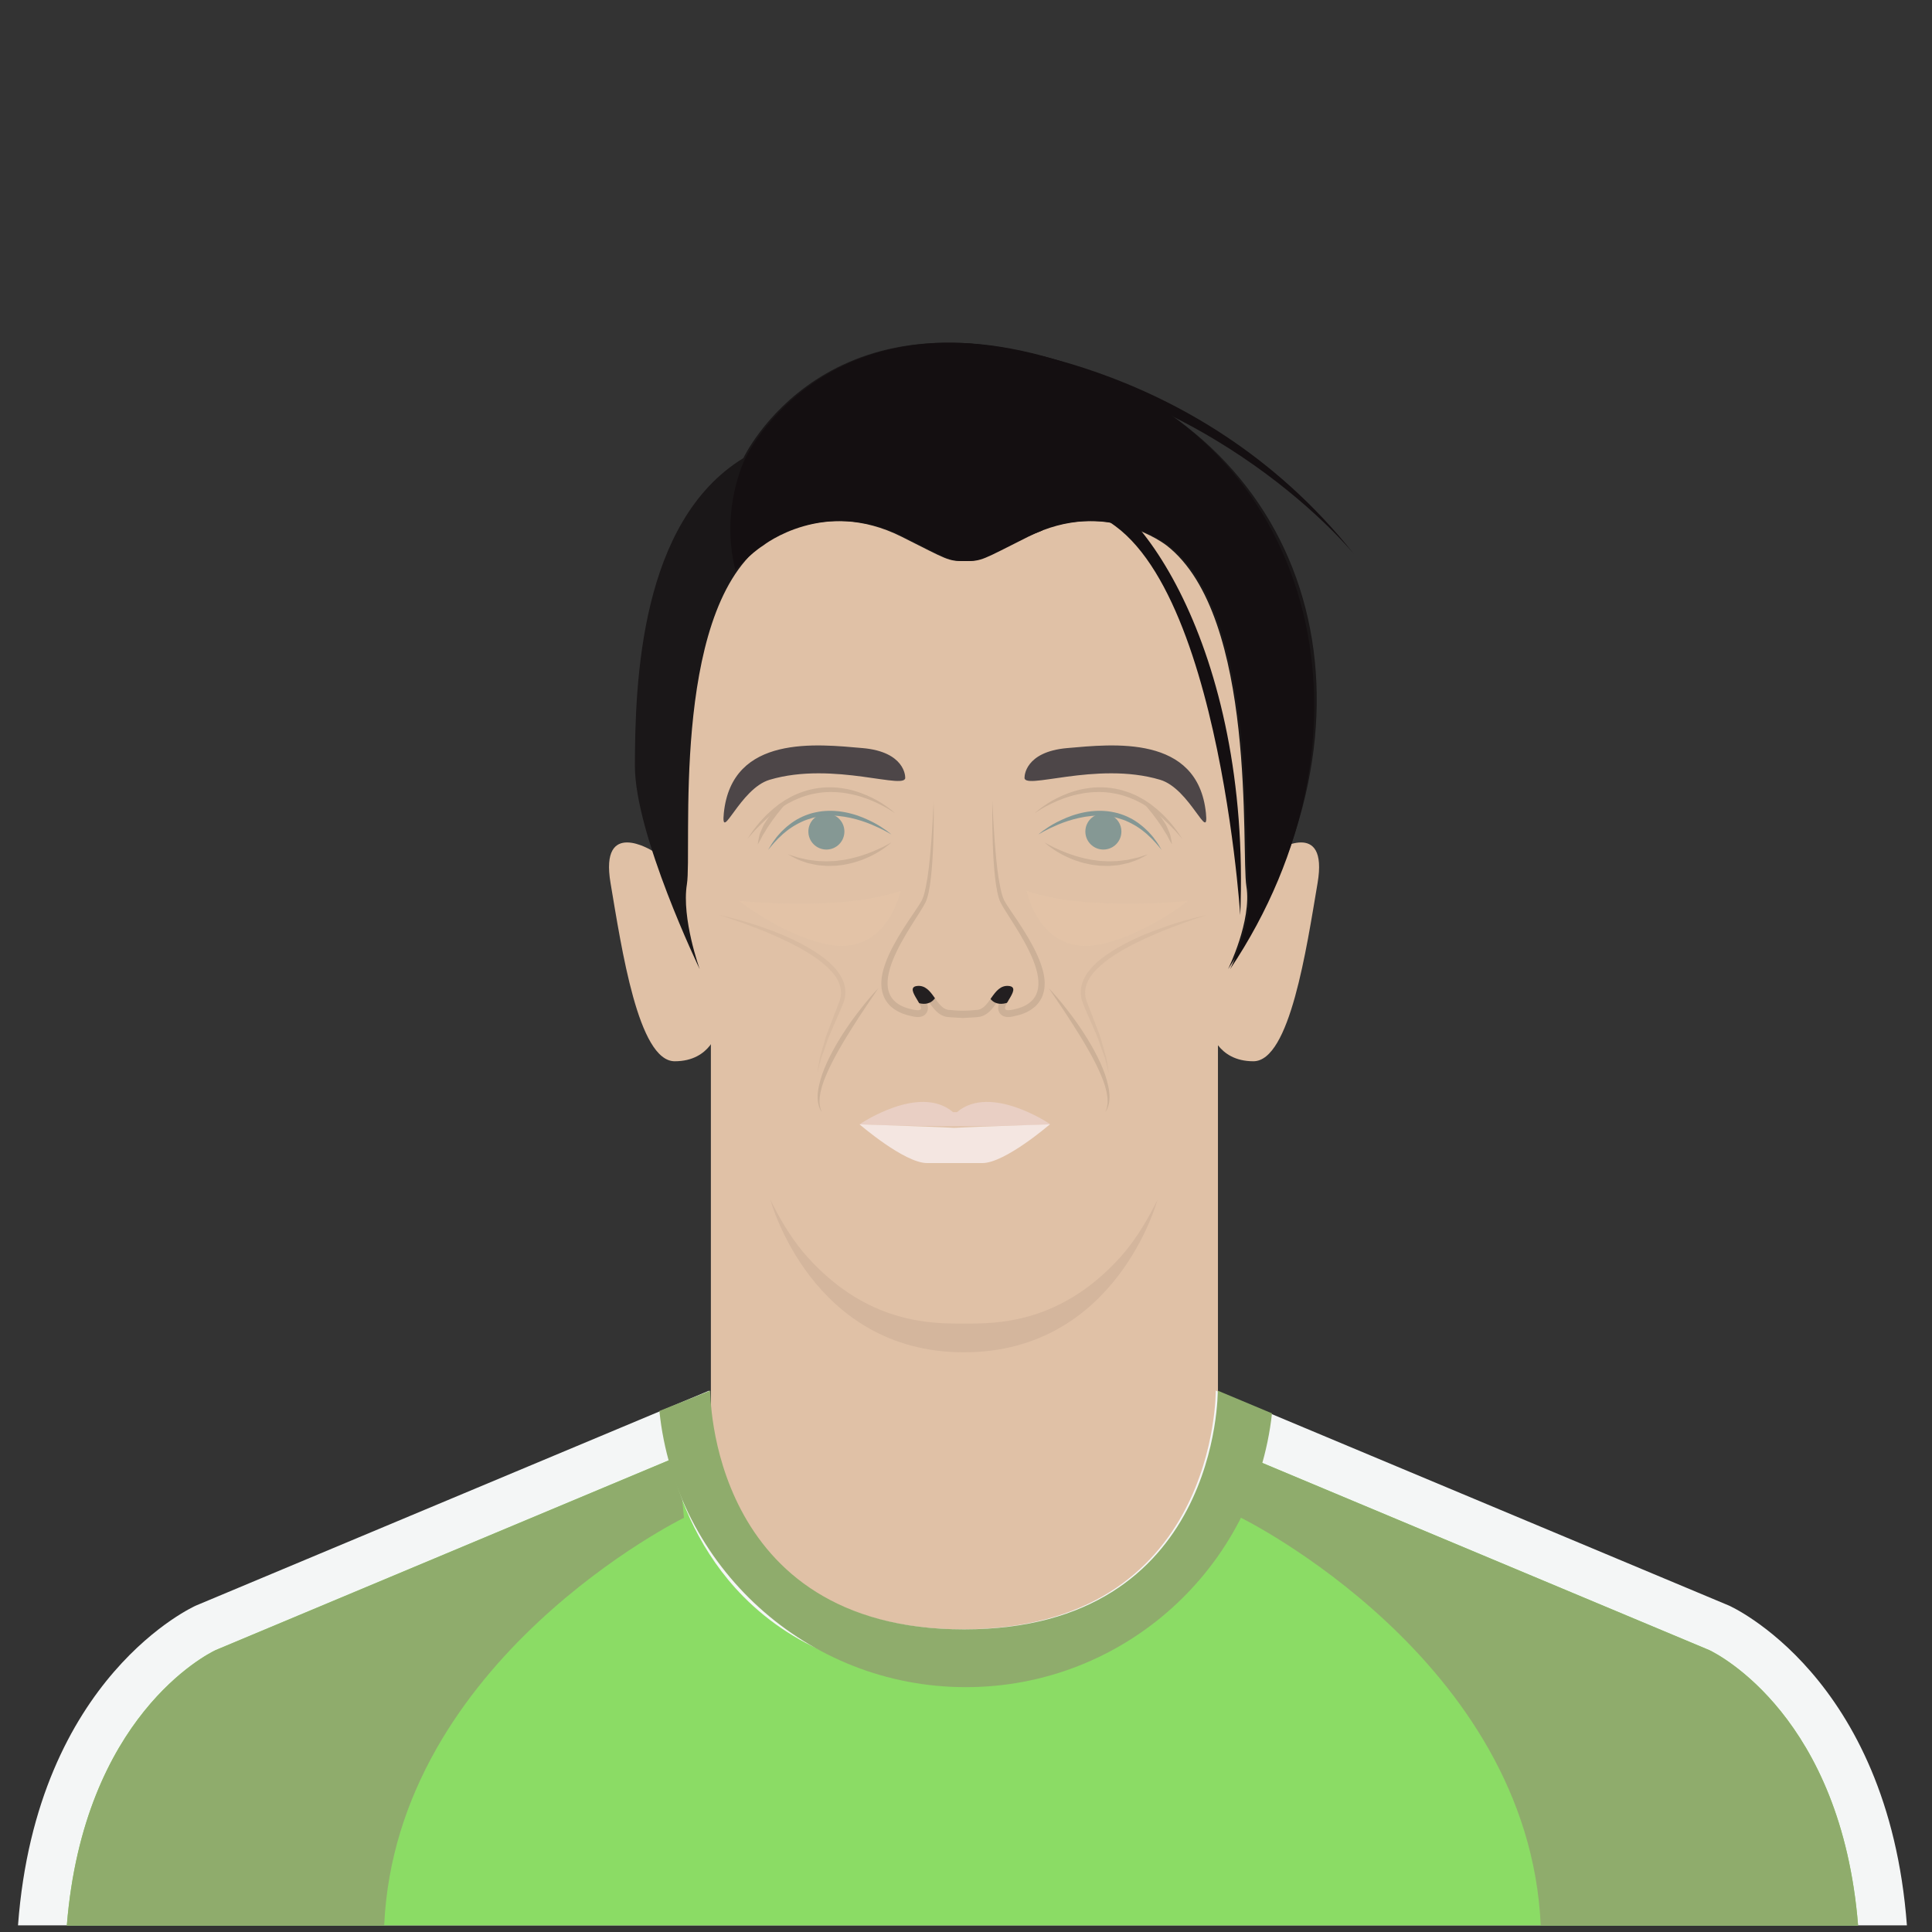 <?xml version="1.0" encoding="utf-8"?>
<!-- Generator: Adobe Illustrator 16.0.0, SVG Export Plug-In . SVG Version: 6.00 Build 0)  -->
<!DOCTYPE svg PUBLIC "-//W3C//DTD SVG 1.1//EN" "http://www.w3.org/Graphics/SVG/1.1/DTD/svg11.dtd">
<svg version="1.1" id="Layer_1" xmlns="http://www.w3.org/2000/svg" xmlns:xlink="http://www.w3.org/1999/xlink" x="0px" y="0px"
	 width="396.85px" height="396.851px" viewBox="0 0 396.85 396.851" enable-background="new 0 0 396.85 396.851"
	 xml:space="preserve">
	<rect x="0" y="0" width="396.85" height="396.851" fill="#333333" stroke="none"/>
	<defs>
	    <clipPath id="circle-clip">
	        <circle stroke="#000000" stroke-miterlimit="10" cx="200" cy="200" r="175" />
	    </clipPath>
	</defs>
<g>
	<rect width="400" height="400" class="player-bg" fill="rgba(0,0,0,0)"/>
	<rect x="146.021" y="210.49" fill="#E0C1A6" width="104.158" height="126.023"/>
	<path fill="#F4F6F6" d="M197.787,334.688c-52.613,0-52.119-49.037-52.119-49.037L40.262,329.793c0,0-32.732,14.384-36.564,65.693
		h387.998c-3.832-51.31-36.562-65.693-36.562-65.693l-105.406-44.142c0,0,0.494,49.037-52.119,49.037"/>
	<path fill="#E0C1A6" d="M133.971,174.755c0,0-10.832-6.772-8.559,6.64c2.271,13.412,5.682,36.598,13.184,36.598
		s8.854-6.478,8.854-6.478l2.572-8.07l-7.789-25.914L133.971,174.755z"/>
	<path fill="#E0C1A6" d="M262.082,174.755c0,0,10.832-6.772,8.559,6.64s-5.682,36.598-13.184,36.598s-8.854-6.478-8.854-6.478
		l-2.572-8.07l7.787-25.914L262.082,174.755z"/>
	<path fill="#D4B69D" d="M158.268,246.497c0,0,8.363,31.279,39.732,31.279s39.732-31.279,39.732-31.279H158.268z"/>
	<path fill="#E0C1A6" d="M135.869,178.516c0,0,10.227,23.796,12.65,38.039c1.088,6.388,6.793,29.971,17.354,41.672
		c11.215,12.427,23.035,13.641,30.611,13.641h3.033c7.576,0,19.396-1.214,30.609-13.641c10.561-11.701,16.266-35.284,17.354-41.672
		c2.426-14.243,12.652-38.039,12.652-38.039l3.031-59.405l-49.857-30.005l-59.775,10.115l-12.207,20.799l-5.455,42.27V178.516"/>
	<path fill="#1A1718" d="M252.252,199.079c0,0,4.906-9.956,3.77-17.003s2.273-55.465-16.367-70.013c0,0-12.568-10.003-28.867-1.819
		c-9.572,4.807-9.471,5.002-12.807,5.002H198c-3.334,0-3.232-0.195-12.805-5.002c-16.301-8.184-28.869,1.819-28.869,1.819
		c-18.639,14.548-14.094,62.512-15.23,69.559c-1.135,7.046,2.635,17.457,2.635,17.457s-13.34-27.688-13.318-41.78
		c0.027-17.289,1.137-50.236,22.277-63.193c0,0,17.049-36.598,67.967-18.867S285.893,148.798,252.252,199.079z"/>
	<path fill="#140F11" d="M156.752,112.063c0,0,12.568-10.003,28.869-1.819c9.572,4.807,9.471,5.002,12.805,5.002h-0.02
		c3.334,0,3.234-0.195,12.807-5.002c16.299-8.184,28.867,1.819,28.867,1.819c18.641,14.548,15.23,62.966,16.367,70.013
		s-3.77,17.003-3.77,17.003c31.867-47.63,18.672-106.337-31.596-123.841c-50.918-17.73-67.967,18.867-67.967,18.867
		s-5.252,10.229-2.07,22.959C151.045,117.064,154.111,113.73,156.752,112.063z"/>
	<path fill="#140F11" d="M207.473,111.608c0,0-0.455-12.388,12.389-12.388s37.166,33.528,34.893,88.766
		c0,0-5.381-83.652-35.963-83.426c0,0-4.652,1.276-4.652,4.39L207.473,111.608z"/>
	<path fill="#4D4648" d="M210.461,159.572c0,0,0-5.153,8.756-5.91c9.209-0.796,26.814-2.881,28.49,13.336
		c0.662,6.41-3.264-4.989-9.398-6.822C225.127,156.238,209.777,162.604,210.461,159.572z"/>
	<circle fill="#859894" cx="226.643" cy="170.805" r="3.701"/>
	<path fill="#CCB097" d="M212.549,167.034c0,0,0.391-0.388,1.156-0.97c0.773-0.567,1.896-1.379,3.387-2.112
		c1.48-0.742,3.303-1.469,5.359-1.885c1.029-0.185,2.107-0.341,3.213-0.347c1.105-0.009,2.232,0.061,3.338,0.269
		c1.111,0.184,2.186,0.532,3.221,0.916c0.518,0.194,1.006,0.443,1.498,0.666c0.471,0.264,0.936,0.523,1.395,0.779
		c0.434,0.292,0.859,0.578,1.277,0.859c0.393,0.313,0.775,0.619,1.148,0.918c0.715,0.63,1.393,1.226,1.949,1.839
		c0.578,0.594,1.078,1.163,1.48,1.702c0.418,0.524,0.779,0.981,1.043,1.385c0.537,0.794,0.844,1.248,0.844,1.248
		s-0.361-0.41-0.996-1.127c-0.301-0.37-0.705-0.786-1.17-1.259c-0.451-0.486-1-0.992-1.594-1.547
		c-0.582-0.565-1.279-1.104-2.01-1.67c-0.377-0.265-0.766-0.537-1.162-0.815c-0.412-0.253-0.832-0.513-1.26-0.775
		c-0.445-0.229-0.896-0.464-1.354-0.7c-0.477-0.192-0.945-0.419-1.436-0.602c-0.984-0.352-2.002-0.671-3.053-0.834
		c-2.086-0.412-4.24-0.341-6.219-0.041c-0.982,0.186-1.939,0.371-2.822,0.647c-0.887,0.263-1.711,0.562-2.455,0.882
		c-1.492,0.634-2.701,1.266-3.514,1.764C212.994,166.714,212.549,167.034,212.549,167.034z"/>
	<path fill="#CCB097" d="M234.561,164.541c0,0,0.66,0.27,1.498,0.914c0.436,0.302,0.875,0.73,1.359,1.181
		c0.436,0.493,0.928,1.005,1.322,1.592c0.191,0.297,0.383,0.594,0.572,0.887c0.205,0.281,0.334,0.603,0.473,0.905
		c0.141,0.3,0.26,0.598,0.377,0.877c0.127,0.274,0.217,0.547,0.264,0.812c0.244,1.038,0.311,1.729,0.311,1.729
		s-0.395-0.605-0.842-1.512c-0.201-0.464-0.586-0.935-0.883-1.483c-0.293-0.555-0.721-1.078-1.086-1.636
		c-0.17-0.289-0.383-0.548-0.588-0.808c-0.205-0.258-0.389-0.527-0.578-0.781c-0.412-0.475-0.76-0.962-1.094-1.347
		C235.002,165.072,234.561,164.541,234.561,164.541z"/>
	<path fill="#4D4648" d="M185.928,159.572c0,0,0-5.153-8.758-5.91c-9.207-0.796-26.812-2.881-28.488,13.336
		c-0.662,6.41,3.264-4.989,9.398-6.822C171.262,156.238,186.611,162.604,185.928,159.572z"/>
	<circle fill="#859894" cx="169.746" cy="170.805" r="3.701"/>
	<path fill="#CCB097" d="M183.84,167.034c0,0-0.447-0.32-1.266-0.81c-0.812-0.497-2.021-1.13-3.514-1.764
		c-0.744-0.32-1.57-0.619-2.455-0.882c-0.883-0.276-1.84-0.462-2.822-0.647c-1.979-0.3-4.133-0.371-6.219,0.041
		c-1.051,0.162-2.068,0.481-3.053,0.834c-0.49,0.183-0.959,0.409-1.436,0.602c-0.457,0.236-0.91,0.47-1.354,0.7
		c-0.428,0.263-0.848,0.522-1.26,0.775c-0.396,0.278-0.785,0.551-1.162,0.815c-0.73,0.566-1.428,1.104-2.01,1.67
		c-0.594,0.555-1.143,1.06-1.594,1.547c-0.465,0.472-0.869,0.889-1.17,1.259c-0.635,0.717-0.996,1.127-0.996,1.127
		s0.307-0.454,0.844-1.248c0.264-0.403,0.625-0.86,1.043-1.385c0.402-0.539,0.902-1.108,1.48-1.702
		c0.557-0.613,1.234-1.209,1.949-1.839c0.373-0.299,0.756-0.604,1.148-0.918c0.418-0.281,0.844-0.567,1.277-0.859
		c0.459-0.256,0.924-0.517,1.395-0.779c0.492-0.223,0.98-0.472,1.498-0.666c1.035-0.384,2.109-0.733,3.221-0.916
		c1.105-0.208,2.232-0.277,3.336-0.269c1.107,0.006,2.186,0.162,3.215,0.347c2.057,0.416,3.879,1.143,5.359,1.885
		c1.49,0.733,2.613,1.545,3.387,2.112C183.449,166.646,183.84,167.034,183.84,167.034z"/>
	<path fill="#CCB097" d="M161.828,164.541c0,0-0.443,0.531-1.105,1.329c-0.336,0.385-0.682,0.872-1.094,1.347
		c-0.189,0.254-0.373,0.524-0.578,0.781c-0.205,0.26-0.418,0.519-0.588,0.808c-0.365,0.558-0.793,1.082-1.086,1.636
		c-0.297,0.549-0.682,1.02-0.883,1.483c-0.447,0.906-0.842,1.512-0.842,1.512s0.066-0.69,0.311-1.729
		c0.047-0.265,0.137-0.537,0.264-0.812c0.115-0.279,0.236-0.577,0.377-0.877c0.139-0.303,0.268-0.624,0.473-0.905
		c0.189-0.292,0.381-0.59,0.572-0.887c0.393-0.587,0.887-1.098,1.32-1.592c0.486-0.449,0.926-0.879,1.361-1.181
		C161.166,164.812,161.828,164.541,161.828,164.541z"/>
	<path fill="#CCB097" d="M203.834,164.541c0.113,2.666,0.273,5.328,0.465,7.981c0.213,2.651,0.422,5.305,0.832,7.903
		c0.219,1.291,0.445,2.588,0.826,3.766l0.328,0.783c0.162,0.304,0.322,0.563,0.48,0.816l1.088,1.642
		c1.504,2.195,3,4.451,4.289,6.873c0.641,1.214,1.232,2.472,1.697,3.818c0.449,1.348,0.834,2.786,0.729,4.39
		c-0.025,0.795-0.244,1.623-0.58,2.41c-0.396,0.758-0.914,1.495-1.582,2.006c-1.307,1.084-2.822,1.561-4.246,1.839l-0.271,0.059
		l-0.307,0.046l-0.135,0.018l-0.225,0.013c-0.145,0.01-0.305,0.007-0.486-0.017c-0.143-0.005-0.416-0.074-0.643-0.168
		c-0.297-0.141-0.611-0.363-0.836-0.758c-0.197-0.354-0.242-0.736-0.23-0.967c0.002-0.151,0.02-0.232,0.035-0.329
		c0.016-0.091,0.037-0.202,0.057-0.262c0.178-0.581,0.373-0.896,0.553-1.229l0.514-0.879c0.16-0.27,0.307-0.529,0.404-0.747
		c0.113-0.2,0.109-0.43,0.107-0.196c-0.014,0.122,0.15,0.42,0.291,0.53c0.092,0.062,0.092,0.078,0.156,0.094
		c0,0,0.01,0.011,0.004,0.006c-0.029-0.001-0.059-0.005-0.086-0.011l-0.006-0.002c-0.033-0.002,0.279,0.012,0.139,0.006h-0.031
		l-0.062,0.001l-0.123,0.002l-0.25,0.003c-0.037,0.002-0.098-0.002-0.111,0.005l-0.018,0.022c-0.031,0.037-0.021-0.004-0.098,0.042
		c-0.068,0.044-0.141,0.054-0.215,0.106l-0.234,0.167l-0.25,0.231c-0.342,0.359-0.693,0.854-1.076,1.4
		c-0.391,0.547-0.797,1.159-1.428,1.777l-0.533,0.449c-0.215,0.139-0.434,0.275-0.66,0.397c-0.256,0.102-0.516,0.2-0.779,0.272
		c-0.273,0.045-0.551,0.076-0.826,0.096l0.15-0.007l-2.84,0.17l-2.764-0.163l0.076,0.002c-0.275-0.02-0.555-0.052-0.826-0.096
		c-0.266-0.073-0.525-0.172-0.781-0.273c-0.227-0.122-0.445-0.258-0.66-0.396l-0.533-0.45c-0.631-0.618-1.037-1.23-1.428-1.776
		c-0.385-0.546-0.734-1.042-1.078-1.401c-0.35-0.355-0.631-0.517-0.908-0.562c-0.062-0.037-0.154-0.004-0.23-0.016l-0.061-0.003
		l-0.031-0.003l-0.016-0.002c-0.084,0.01,0.107-0.016,0.082-0.012l-0.016,0.002l-0.246,0.037c0.037,0.006,0.113-0.015,0.242-0.114
		c0.139-0.11,0.307-0.409,0.291-0.532c-0.002-0.234-0.004-0.005,0.107,0.195c0.1,0.217,0.244,0.477,0.404,0.746l0.518,0.878
		c0.178,0.333,0.373,0.648,0.551,1.229c0.021,0.061,0.043,0.17,0.059,0.262c0.016,0.097,0.033,0.177,0.035,0.328
		c-0.004,0.148,0.006,0.241-0.035,0.433c-0.045,0.187-0.088,0.354-0.193,0.535c-0.225,0.396-0.537,0.62-0.836,0.764
		c-0.229,0.093-0.504,0.164-0.646,0.169l-0.26,0.022l-0.199-0.005c-0.137-0.004-0.268-0.013-0.371-0.029
		c-0.133-0.02-0.172-0.018-0.383-0.059l-0.244-0.055c-0.334-0.079-0.631-0.127-0.996-0.232c-0.381-0.122-0.768-0.236-1.139-0.378
		c-0.717-0.308-1.438-0.672-2.082-1.222c-0.668-0.512-1.186-1.248-1.584-2.008c-0.336-0.787-0.555-1.616-0.58-2.41
		c-0.104-1.605,0.277-3.045,0.729-4.393c0.465-1.347,1.057-2.605,1.697-3.818c1.291-2.422,2.783-4.679,4.289-6.873l1.088-1.642
		c0.17-0.271,0.332-0.541,0.473-0.8l0.357-0.859c0.344-1.082,0.59-2.428,0.805-3.705c0.41-2.599,0.621-5.252,0.832-7.902
		c0.193-2.654,0.354-5.316,0.469-7.982c0.188,2.663,0.303,5.332,0.334,8.007c0.035,2.675-0.012,5.351-0.223,8.048
		c-0.125,1.363-0.27,2.662-0.658,4.145l-0.164,0.473l-0.082,0.236l-0.039,0.119l-0.021,0.059l-0.004,0.015l-0.033,0.075
		l-0.016,0.031c-0.156,0.337-0.322,0.647-0.488,0.952c-0.334,0.601-0.678,1.179-1.02,1.755c-1.363,2.295-2.744,4.538-3.857,6.878
		c-0.557,1.165-1.049,2.351-1.404,3.54c-0.338,1.183-0.59,2.395-0.482,3.46c0.025,0.543,0.191,1.009,0.375,1.446
		c0.246,0.397,0.496,0.788,0.91,1.073c0.377,0.313,0.865,0.543,1.373,0.75l0.762,0.237c0.275,0.075,0.641,0.131,0.955,0.197
		l0.246,0.047c-0.049-0.009,0.08,0.007,0.111,0.01c0.061,0.01,0.098,0.008,0.127,0.007l0.051,0.003
		c-0.004-0.004-0.008-0.005-0.012-0.004c0.025,0.001-0.094,0.008-0.162,0.053c-0.152,0.062-0.328,0.19-0.471,0.437
		c-0.223,0.498-0.094,0.598-0.123,0.587c-0.018-0.058-0.15-0.329-0.301-0.573l-0.508-0.838c-0.182-0.304-0.369-0.621-0.553-1.009
		c-0.158-0.401-0.412-0.818-0.363-1.723c0.029-0.445,0.324-1.087,0.746-1.389c0.385-0.316,0.787-0.44,1.146-0.515l0.246-0.038
		l0.016-0.003l0.113-0.013l0.047-0.001l0.096-0.002l0.188-0.001c0.256,0.009,0.504-0.016,0.762,0.053
		c1.051,0.164,1.93,0.79,2.504,1.383c0.582,0.604,0.996,1.206,1.385,1.744c0.383,0.536,0.74,1.025,1.07,1.336
		c0.348,0.321,0.531,0.377,0.758,0.383l0.074,0.002l1.346,0.069l0.672,0.035l0.336,0.018l0.168,0.009l0.084,0.006l0.043,0.002
		l0.02,0.002h0.012h0.004l0.004,0.001l0,0c-0.033-0.001,0.078,0.002-0.074-0.002l2.539-0.133l0.141-0.007h0.01
		c0.225-0.007,0.41-0.062,0.758-0.383c0.33-0.312,0.688-0.801,1.07-1.337c0.389-0.538,0.801-1.141,1.385-1.744l0.486-0.443
		c0.18-0.143,0.387-0.276,0.582-0.408c0.426-0.24,0.893-0.456,1.547-0.546l0.227-0.032c0.068-0.008,0.092-0.003,0.139-0.005
		l0.25-0.001l0.125-0.001h0.062h0.031l0.17,0.008l0.025,0.003l0.408,0.064c0.154,0.037,0.324,0.092,0.482,0.149
		c0.203,0.104,0.371,0.17,0.582,0.351c0.42,0.303,0.713,0.943,0.742,1.388c0.049,0.903-0.205,1.32-0.365,1.722
		c-0.182,0.388-0.369,0.705-0.551,1.008l-0.51,0.837c-0.15,0.244-0.283,0.516-0.301,0.572c-0.029,0.012,0.1-0.09-0.125-0.586
		c-0.143-0.244-0.318-0.371-0.469-0.432c-0.068-0.046-0.186-0.052-0.158-0.053c-0.076,0.006,0.279,0.006,0.557-0.069
		c1.18-0.188,2.295-0.562,3.059-1.179c0.414-0.286,0.664-0.678,0.912-1.075c0.182-0.438,0.348-0.904,0.375-1.448
		c0.105-1.065-0.143-2.278-0.482-3.461c-0.355-1.189-0.848-2.375-1.404-3.541c-1.115-2.339-2.494-4.583-3.857-6.878
		c-0.342-0.575-0.686-1.154-1.021-1.755c-0.176-0.322-0.344-0.643-0.479-0.935c-0.154-0.384-0.262-0.721-0.389-1.083
		c-0.354-1.387-0.518-2.734-0.637-4.085C203.334,175.209,203.477,169.871,203.834,164.541z"/>
	<path fill="#CCB097" d="M180.422,202.99c0,0-1.016,1.503-2.537,3.758c-0.768,1.119-1.619,2.455-2.533,3.878
		c-0.906,1.429-1.865,2.956-2.754,4.52c-0.908,1.554-1.744,3.144-2.449,4.665c-0.34,0.767-0.664,1.508-0.93,2.227
		c-0.26,0.72-0.479,1.412-0.615,2.062c-0.07,0.325-0.137,0.638-0.17,0.937c-0.049,0.3-0.088,0.585-0.088,0.854
		c-0.039,0.539,0.016,1.012,0.092,1.391c0.045,0.191,0.084,0.361,0.119,0.509c0.057,0.142,0.107,0.261,0.146,0.358
		c0.082,0.197,0.125,0.302,0.125,0.302s-0.061-0.097-0.174-0.276c-0.057-0.092-0.127-0.205-0.209-0.339
		c-0.057-0.146-0.123-0.313-0.195-0.502c-0.127-0.382-0.246-0.87-0.275-1.436c-0.059-0.565-0.029-1.21,0.074-1.896
		c0.092-0.69,0.266-1.423,0.477-2.188c0.217-0.763,0.484-1.554,0.814-2.351c0.646-1.598,1.488-3.227,2.391-4.814
		c0.922-1.578,1.906-3.114,2.891-4.51c0.977-1.401,1.969-2.648,2.812-3.721c0.844-1.071,1.613-1.911,2.135-2.511
		C180.1,203.312,180.422,202.99,180.422,202.99z"/>
	<path fill="#CCB097" d="M215.428,202.99c0,0,0.322,0.322,0.854,0.915c0.521,0.6,1.291,1.439,2.135,2.511
		c0.844,1.072,1.836,2.319,2.812,3.721c0.984,1.396,1.969,2.932,2.891,4.51c0.902,1.588,1.746,3.217,2.393,4.814
		c0.328,0.797,0.596,1.588,0.814,2.351c0.211,0.765,0.383,1.497,0.475,2.188c0.105,0.687,0.133,1.331,0.076,1.896
		c-0.031,0.565-0.148,1.054-0.277,1.436c-0.072,0.188-0.137,0.356-0.193,0.502c-0.084,0.134-0.154,0.247-0.211,0.339
		c-0.113,0.18-0.174,0.276-0.174,0.276s0.045-0.104,0.125-0.302c0.041-0.098,0.09-0.217,0.148-0.358
		c0.033-0.147,0.074-0.317,0.117-0.509c0.076-0.379,0.131-0.852,0.092-1.391c0-0.269-0.039-0.554-0.088-0.854
		c-0.031-0.299-0.098-0.611-0.168-0.937c-0.139-0.65-0.357-1.342-0.615-2.062c-0.266-0.719-0.592-1.461-0.93-2.227
		c-0.707-1.521-1.543-3.112-2.449-4.665c-0.891-1.563-1.85-3.091-2.756-4.52c-0.914-1.423-1.766-2.759-2.533-3.878
		C216.443,204.493,215.428,202.99,215.428,202.99z"/>
	<path fill="#E9CFC4" d="M215.77,230.949c0,0-12.275-8.41-19.207-2.501h-0.797c-6.934-5.909-19.207,2.501-19.207,2.501
		S196.447,231.858,215.77,230.949z"/>
	<path fill="#F4E6E1" d="M176.559,230.949c0,0,9.205,7.956,13.865,7.956s3.182,0,3.182,0h4.998c0,0-1.477,0,3.182,0
		c4.66,0,13.867-7.956,13.867-7.956s-28.971,0.909-19.656,0.909C205.312,231.858,176.559,230.949,176.559,230.949z"/>
	<path fill="#231F20" d="M187.09,205.338c0,0,3.939,2.576,5.455-1.213l-3.484-5.046l-3.486,2.319L187.09,205.338z"/>
	<path fill="#231F20" d="M208.307,205.338c0,0-3.939,2.576-5.457-1.213l3.486-5.046l3.484,2.319L208.307,205.338z"/>
	<path fill="#140F11" d="M197.697,70.468c0,0,47.51,1.815,80.471,43.414c0,0-28.416-35.233-78.65-40.462"/>
	<path fill="#849794" d="M213.307,171.393c0,0,0.336-0.308,0.98-0.777c0.65-0.457,1.59-1.115,2.812-1.741
		c1.227-0.61,2.697-1.29,4.377-1.726c1.672-0.454,3.541-0.696,5.412-0.567c0.934,0.055,1.859,0.237,2.752,0.464
		c0.887,0.256,1.738,0.585,2.512,0.994c0.389,0.202,0.773,0.395,1.115,0.644c0.352,0.231,0.693,0.457,0.998,0.717
		c0.639,0.478,1.168,1.013,1.668,1.489c0.457,0.518,0.898,0.97,1.209,1.437c0.324,0.454,0.629,0.831,0.826,1.179
		c0.412,0.682,0.646,1.071,0.646,1.071s-0.291-0.347-0.803-0.955c-0.236-0.315-0.584-0.65-0.953-1.053
		c-0.359-0.413-0.846-0.798-1.316-1.272c-0.518-0.422-1.062-0.896-1.705-1.305c-0.307-0.225-0.648-0.413-0.996-0.605
		c-0.34-0.204-0.703-0.383-1.076-0.555c-0.738-0.363-1.551-0.614-2.375-0.853c-0.834-0.199-1.695-0.358-2.57-0.399
		c-1.748-0.142-3.514,0.069-5.135,0.424c-1.623,0.355-3.109,0.86-4.348,1.38c-1.234,0.53-2.258,1.011-2.947,1.396
		C213.695,171.155,213.307,171.393,213.307,171.393z"/>
	<path fill="#849794" d="M183.08,171.393c0,0-0.389-0.237-1.082-0.614c-0.691-0.386-1.713-0.866-2.947-1.396
		c-1.238-0.52-2.727-1.024-4.35-1.38c-1.619-0.354-3.387-0.565-5.133-0.424c-0.875,0.041-1.736,0.2-2.572,0.399
		c-0.824,0.238-1.635,0.489-2.373,0.853c-0.375,0.172-0.736,0.351-1.076,0.555c-0.348,0.192-0.689,0.381-0.996,0.605
		c-0.643,0.408-1.188,0.883-1.707,1.305c-0.469,0.475-0.955,0.859-1.314,1.272c-0.371,0.402-0.717,0.737-0.955,1.053
		c-0.51,0.608-0.801,0.955-0.801,0.955s0.234-0.39,0.646-1.071c0.197-0.348,0.502-0.725,0.826-1.179
		c0.311-0.466,0.752-0.919,1.209-1.437c0.5-0.476,1.029-1.011,1.668-1.489c0.305-0.26,0.646-0.485,0.998-0.717
		c0.342-0.249,0.727-0.44,1.115-0.644c0.773-0.409,1.625-0.738,2.512-0.994c0.893-0.227,1.816-0.409,2.752-0.464
		c1.869-0.129,3.738,0.113,5.41,0.567c1.682,0.436,3.152,1.115,4.377,1.726c1.225,0.626,2.162,1.284,2.814,1.741
		C182.744,171.085,183.08,171.393,183.08,171.393z"/>
	<path fill="#CCB097" d="M183.08,173.045c0,0-0.248,0.254-0.738,0.633c-0.49,0.377-1.201,0.914-2.127,1.445
		c-0.459,0.271-0.967,0.551-1.525,0.804c-0.547,0.282-1.154,0.507-1.777,0.755c-0.637,0.207-1.291,0.448-1.979,0.608
		c-0.691,0.147-1.387,0.333-2.104,0.405l-1.07,0.13c-0.357,0.011-0.715,0.021-1.068,0.032c-0.709,0.053-1.404-0.031-2.076-0.09
		c-0.676-0.025-1.311-0.189-1.912-0.315c-0.301-0.067-0.596-0.119-0.875-0.194c-0.273-0.096-0.537-0.188-0.791-0.277
		c-0.504-0.183-0.971-0.327-1.359-0.521c-0.385-0.198-0.721-0.371-0.998-0.513c-0.549-0.288-0.852-0.463-0.852-0.463
		s0.344,0.096,0.928,0.283c0.291,0.096,0.643,0.211,1.049,0.343c0.404,0.124,0.885,0.189,1.387,0.317
		c0.252,0.057,0.516,0.116,0.787,0.178c0.277,0.036,0.562,0.074,0.857,0.112c0.588,0.072,1.201,0.173,1.846,0.172
		c0.643,0.03,1.305,0.056,1.979,0.002c0.338-0.015,0.676-0.03,1.018-0.046l1.016-0.141c0.686-0.056,1.352-0.224,2.016-0.354
		c0.658-0.148,1.303-0.328,1.924-0.503c0.607-0.218,1.217-0.376,1.766-0.606c0.557-0.206,1.08-0.418,1.557-0.629
		c0.955-0.419,1.746-0.795,2.281-1.097C182.777,173.229,183.08,173.045,183.08,173.045z"/>
	<path fill="#CCB097" d="M214.566,173.045c0,0,0.303,0.184,0.844,0.472c0.535,0.302,1.326,0.678,2.281,1.097
		c0.477,0.211,0.998,0.423,1.557,0.629c0.549,0.23,1.158,0.389,1.766,0.606c0.621,0.175,1.266,0.354,1.924,0.503
		c0.664,0.129,1.33,0.298,2.016,0.354l1.016,0.141c0.342,0.016,0.68,0.031,1.018,0.046c0.674,0.054,1.336,0.028,1.979-0.002
		c0.645,0.001,1.258-0.1,1.846-0.172c0.295-0.038,0.58-0.076,0.857-0.112c0.271-0.062,0.535-0.121,0.787-0.178
		c0.502-0.128,0.982-0.193,1.387-0.317c0.404-0.132,0.758-0.247,1.049-0.343c0.584-0.188,0.928-0.283,0.928-0.283
		s-0.303,0.175-0.852,0.463c-0.277,0.142-0.613,0.314-0.998,0.513c-0.389,0.193-0.855,0.338-1.359,0.521
		c-0.254,0.089-0.518,0.182-0.791,0.277c-0.279,0.075-0.574,0.127-0.875,0.194c-0.602,0.126-1.236,0.29-1.912,0.315
		c-0.672,0.059-1.367,0.143-2.076,0.09c-0.354-0.011-0.711-0.021-1.068-0.033l-1.07-0.129c-0.717-0.072-1.412-0.258-2.104-0.406
		c-0.688-0.159-1.342-0.4-1.979-0.607c-0.623-0.248-1.23-0.473-1.777-0.755c-0.559-0.253-1.066-0.533-1.525-0.805
		c-0.926-0.53-1.637-1.067-2.127-1.444C214.814,173.299,214.566,173.045,214.566,173.045z"/>
	<path fill="#E0C1A6" d="M203.834,164.541c0,0-0.305,16.701,1.666,20.794c1.971,4.091,15.154,20.003,2.123,22.125
		c-3.74,0.608,2.861-4.633-0.436-4.937c-3.297-0.305-3.809,4.937-6.688,4.937c0,0-1.49,0.151-2.689,0.151s-2.688-0.151-2.688-0.151
		c-2.881,0-3.393-5.241-6.691-4.937c-3.295,0.304,3.307,5.545-0.434,4.937c-13.031-2.122,0.152-18.034,2.123-22.125
		c1.971-4.093,1.666-20.794,1.666-20.794"/>
	<g opacity="0.4">
		<path fill="#CCB097" d="M247.779,187.986c0,0-0.725,0.239-1.994,0.658c-1.27,0.417-3.061,1.071-5.195,1.883
			c-2.139,0.807-4.586,1.862-7.139,3.107c-1.279,0.618-2.566,1.322-3.83,2.1c-1.258,0.781-2.498,1.643-3.596,2.643
			c-1.1,0.982-2.109,2.101-2.668,3.392c-0.574,1.28-0.611,2.705-0.123,3.95c0.512,1.333,1.008,2.622,1.479,3.844
			c0.463,1.229,0.928,2.378,1.309,3.462c0.334,1.106,0.619,2.126,0.869,3.026c0.125,0.45,0.244,0.871,0.352,1.26
			c0.072,0.399,0.137,0.766,0.195,1.098c0.111,0.662,0.219,1.176,0.238,1.536c0.018,0.358,0.027,0.549,0.027,0.549
			s-0.027-0.188-0.082-0.543c-0.049-0.353-0.223-0.855-0.373-1.502c-0.082-0.322-0.174-0.679-0.271-1.066
			c-0.137-0.378-0.285-0.786-0.443-1.223c-0.316-0.871-0.672-1.852-1.035-2.927c-0.426-1.059-0.945-2.19-1.461-3.396
			c-0.52-1.21-1.096-2.456-1.613-3.809c-0.588-1.413-0.57-3.156,0.076-4.63c0.627-1.49,1.707-2.709,2.859-3.766
			c1.178-1.041,2.473-1.909,3.777-2.693c1.309-0.779,2.631-1.477,3.939-2.085c2.611-1.229,5.148-2.122,7.324-2.854
			c2.18-0.732,4.037-1.201,5.33-1.541C247.029,188.132,247.779,187.986,247.779,187.986z"/>
	</g>
	<g opacity="0.4">
		<path fill="#CCB097" d="M147.863,187.986c0,0,0.752,0.146,2.049,0.473c1.295,0.34,3.152,0.809,5.33,1.541s4.715,1.625,7.326,2.854
			c1.309,0.607,2.631,1.306,3.939,2.085c1.303,0.784,2.598,1.652,3.777,2.693c1.15,1.057,2.232,2.274,2.857,3.765
			c0.648,1.475,0.666,3.218,0.078,4.631c-0.518,1.353-1.094,2.599-1.613,3.809c-0.516,1.205-1.035,2.337-1.461,3.396
			c-0.363,1.075-0.719,2.055-1.035,2.927c-0.158,0.437-0.307,0.845-0.443,1.223c-0.098,0.388-0.189,0.744-0.271,1.066
			c-0.15,0.646-0.324,1.149-0.373,1.502c-0.055,0.354-0.082,0.543-0.082,0.543s0.01-0.19,0.027-0.549
			c0.02-0.36,0.127-0.874,0.238-1.536c0.059-0.332,0.123-0.698,0.195-1.098c0.107-0.389,0.227-0.81,0.352-1.26
			c0.25-0.9,0.535-1.92,0.869-3.026c0.381-1.084,0.846-2.232,1.309-3.462c0.471-1.222,0.967-2.511,1.48-3.844
			c0.486-1.245,0.449-2.67-0.125-3.95c-0.559-1.291-1.568-2.409-2.67-3.392c-1.098-1-2.336-1.861-3.596-2.643
			c-1.262-0.777-2.549-1.482-3.828-2.1c-2.555-1.245-5.002-2.301-7.139-3.107c-2.135-0.812-3.928-1.466-5.195-1.883
			C148.59,188.226,147.863,187.986,147.863,187.986z"/>
	</g>
	<path opacity="0.15" fill="#F5CFB2" d="M210.883,182.986c0,0,2.711,13.827,15.531,10.91c9.125-2.076,17.656-8.864,17.656-8.864
		S223.309,187.305,210.883,182.986z"/>
	<path opacity="0.15" fill="#F5CFB2" d="M184.969,182.986c0,0-2.711,13.827-15.531,10.91c-9.127-2.076-17.658-8.864-17.658-8.864
		S172.543,187.305,184.969,182.986z"/>
	<path fill="#8BDC65" d="M13.727,395.49h367.941c-3.459-42.745-28.596-55.602-30.568-56.545l-93.283-39.065
		c-2.055,8.444-6.314,19.177-15.133,28.085c-10.951,11.062-26.057,16.688-44.896,16.724l0,0c-0.062,0-0.119,0-0.18,0
		c-18.84-0.036-33.945-5.662-44.896-16.724c-8.818-8.908-13.078-19.641-15.133-28.085l-93.326,39.083
		C42.754,339.671,17.215,352.375,13.727,395.49z"/>
	<path fill="#8FAC6C" d="M250.141,285.651c0,0,0.494,49.037-52.119,49.037c-52.615,0-52.121-49.037-52.121-49.037l-10.455,4.176
		c3.281,31.87,30.211,56.729,62.949,56.729c32.568,0,59.379-24.606,62.885-56.24L250.141,285.651z"/>
	<path fill="#8FAC6C" d="M351.1,338.945l-93.283-39.065c-0.629,2.582-1.467,5.379-2.574,8.271l-0.34,3.611
		c0,0,59.111,29.013,61.576,83.729h65.189C378.209,352.745,353.072,339.889,351.1,338.945z"/>
	<path fill="#8FAC6C" d="M44.295,338.945l93.283-39.065c0.629,2.582,1.467,5.379,2.574,8.271l0.34,3.611
		c0,0-59.111,29.013-61.576,83.729H13.727C17.186,352.745,42.322,339.889,44.295,338.945z"/>
</g>
</svg>

